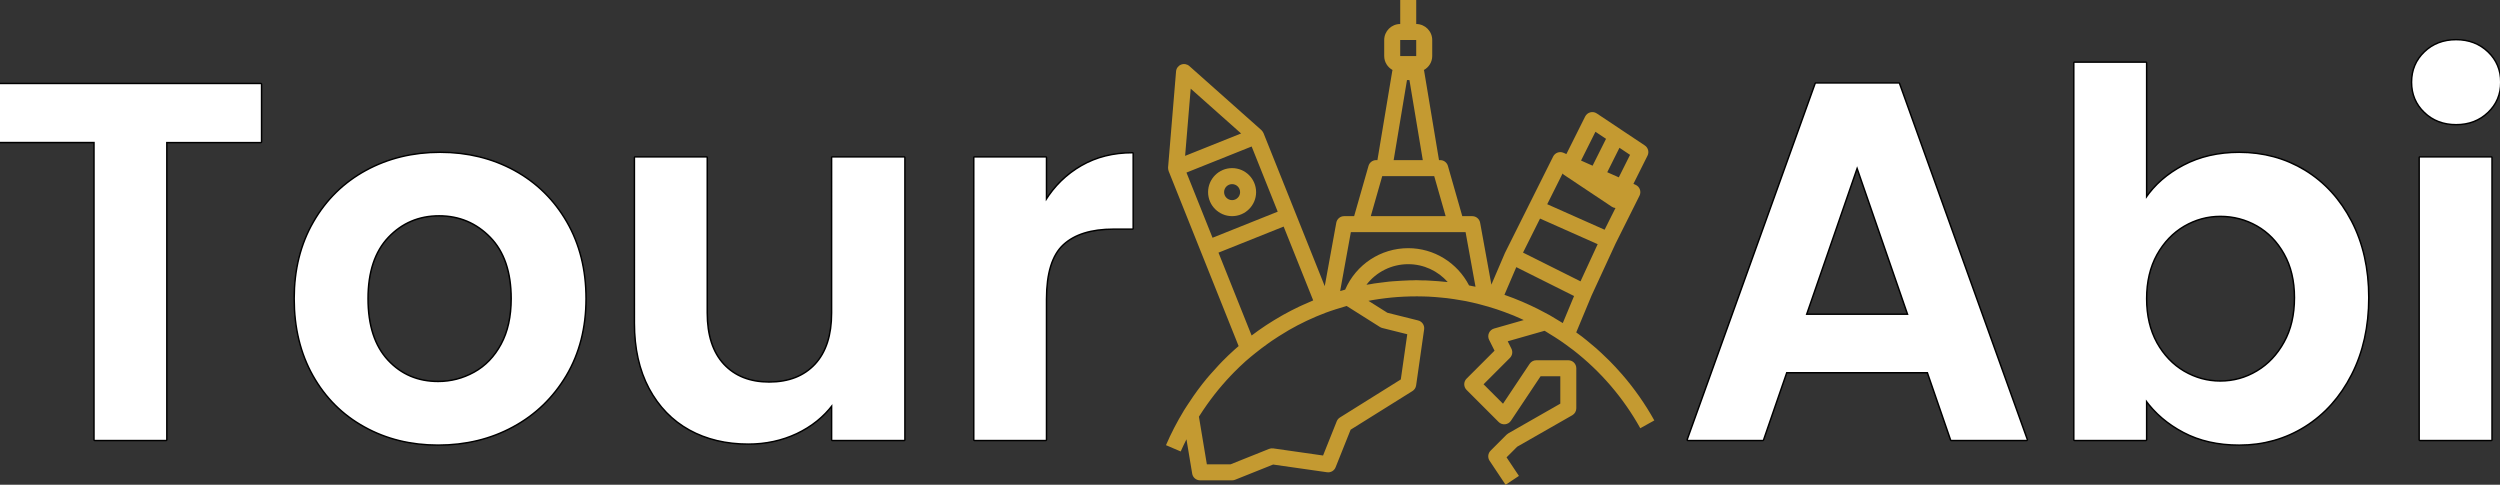 <?xml version="1.0" encoding="utf-8"?>
<!-- Generator: Adobe Illustrator 16.0.2, SVG Export Plug-In . SVG Version: 6.00 Build 0)  -->
<!DOCTYPE svg PUBLIC "-//W3C//DTD SVG 1.1//EN" "http://www.w3.org/Graphics/SVG/1.1/DTD/svg11.dtd">
<svg version="1.1" id="Layer_1" xmlns="http://www.w3.org/2000/svg" xmlns:xlink="http://www.w3.org/1999/xlink" x="0px" y="0px"
	 width="336.6px" height="65.269px" viewBox="0 0 336.6 65.269" enable-background="new 0 0 336.6 65.269" xml:space="preserve">
<rect x="0" y="0" width="336.6" height="65.269" fill="#333333" stroke="none"/>
<g transform="translate(0,0)">
	<g transform="translate(0, 3.611)">
		<g transform="scale(1)">
			<g>
				<path fill="#FFFFFF" d="M58.985,56.319c-3.664,0-7.004-0.825-9.928-2.453c-2.934-1.617-5.268-3.945-6.935-6.919
					c-1.668-2.973-2.513-6.454-2.513-10.35c0-3.885,0.87-7.362,2.588-10.335c1.707-2.974,4.086-5.307,7.071-6.935
					c2.972-1.617,6.332-2.437,9.987-2.437s7.015,0.819,9.985,2.437c2.975,1.627,5.354,3.96,7.072,6.935
					c1.718,2.973,2.588,6.45,2.588,10.335c0,3.896-0.891,7.379-2.649,10.352c-1.768,2.973-4.182,5.301-7.176,6.918
					C66.085,55.494,62.689,56.319,58.985,56.319z M59.12,25.448c-2.699,0-4.995,0.973-6.824,2.892
					c-1.82,1.918-2.743,4.696-2.743,8.258c0,3.57,0.903,6.354,2.684,8.274c1.769,1.907,4.039,2.875,6.749,2.875
					c1.711,0,3.342-0.422,4.847-1.253c1.511-0.83,2.733-2.099,3.634-3.771c0.901-1.662,1.358-3.724,1.358-6.126
					c0-3.561-0.948-6.339-2.817-8.258C64.138,26.422,61.821,25.448,59.12,25.448z M100.759,56.184c-2.984,0-5.655-0.638-7.938-1.895
					c-2.295-1.269-4.123-3.151-5.432-5.598c-1.308-2.451-1.97-5.411-1.97-8.796V17.609c0-0.056,0.044-0.1,0.1-0.1h9.607
					c0.056,0,0.1,0.044,0.1,0.1v20.917c0,2.972,0.752,5.289,2.233,6.889c1.489,1.598,3.542,2.408,6.101,2.408
					c2.608,0,4.687-0.811,6.176-2.408c1.481-1.599,2.232-3.917,2.232-6.889V17.609c0-0.056,0.044-0.1,0.1-0.1h9.668
					c0.056,0,0.1,0.044,0.1,0.1v37.993c0,0.056-0.044,0.1-0.1,0.1h-9.668c-0.056,0-0.1-0.044-0.1-0.1v-4.51
					c-1.216,1.542-2.793,2.78-4.691,3.682C105.284,55.71,103.092,56.184,100.759,56.184z M131.208,55.701
					c-0.056,0-0.1-0.044-0.1-0.1V17.609c0-0.056,0.044-0.1,0.1-0.1h9.592c0.056,0,0.1,0.044,0.1,0.1v5.542
					c1.215-1.875,2.794-3.378,4.7-4.47c1.994-1.147,4.306-1.729,6.87-1.729c0.056,0,0.1,0.044,0.1,0.1v10.089
					c0,0.056-0.044,0.1-0.1,0.1h-2.545c-2.971,0-5.243,0.706-6.754,2.097c-1.507,1.39-2.271,3.857-2.271,7.336v18.929
					c0,0.056-0.044,0.1-0.1,0.1H131.208z M12.755,55.701c-0.056,0-0.1-0.044-0.1-0.1V15.585H0c-0.056,0-0.1-0.044-0.1-0.1V7.73
					c0-0.056,0.044-0.1,0.1-0.1h35.117c0.056,0,0.1,0.044,0.1,0.1v7.756c0,0.056-0.044,0.1-0.1,0.1H22.462v40.017
					c0,0.056-0.044,0.1-0.1,0.1H12.755z"/>
				<path d="M35.117,7.73v7.756H22.362v40.116h-9.607V15.485H0V7.73H35.117 M59.257,16.991c3.654,0,6.967,0.808,9.938,2.425
					c2.973,1.626,5.316,3.925,7.033,6.896s2.575,6.4,2.575,10.285c0,3.896-0.878,7.329-2.636,10.301
					c-1.767,2.971-4.146,5.265-7.138,6.881c-2.991,1.627-6.34,2.44-10.044,2.44c-3.664,0-6.957-0.813-9.879-2.44
					c-2.932-1.616-5.23-3.91-6.896-6.881c-1.667-2.972-2.5-6.405-2.5-10.301c0-3.885,0.858-7.313,2.575-10.285
					c1.706-2.972,4.051-5.271,7.032-6.896C52.289,17.799,55.603,16.991,59.257,16.991 M58.985,47.847
					c1.736,0,3.368-0.422,4.895-1.265c1.535-0.844,2.76-2.113,3.674-3.811c0.914-1.687,1.37-3.744,1.37-6.174
					c0-3.604-0.948-6.38-2.846-8.327c-1.897-1.948-4.217-2.922-6.958-2.922c-2.74,0-5.039,0.974-6.896,2.922
					c-1.848,1.947-2.771,4.723-2.771,8.327c0,3.614,0.903,6.395,2.71,8.343C53.96,46.878,56.234,47.847,58.985,47.847
					 M152.47,17.052v10.089h-2.545c-3.012,0-5.285,0.708-6.821,2.123c-1.536,1.416-2.304,3.886-2.304,7.409v18.929h-9.592V17.609
					h9.592v5.888c1.234-2.008,2.852-3.584,4.85-4.729C147.637,17.624,149.91,17.052,152.47,17.052 M121.735,17.609v37.993h-9.668
					v-4.804c-1.234,1.646-2.846,2.941-4.834,3.886c-1.987,0.934-4.146,1.4-6.475,1.4c-2.982,0-5.612-0.628-7.891-1.883
					c-2.289-1.265-4.086-3.117-5.392-5.557c-1.306-2.449-1.958-5.365-1.958-8.749V17.609h9.607v20.917
					c0,3.012,0.754,5.331,2.26,6.957c1.516,1.626,3.573,2.439,6.174,2.439c2.65,0,4.733-0.813,6.249-2.439
					c1.506-1.626,2.259-3.945,2.259-6.957V17.609H121.735 M35.117,7.529H0c-0.11,0-0.2,0.09-0.2,0.2v7.756c0,0.11,0.09,0.2,0.2,0.2
					h12.555v39.916c0,0.11,0.09,0.2,0.2,0.2h9.607c0.11,0,0.2-0.09,0.2-0.2V15.686h12.555c0.11,0,0.2-0.09,0.2-0.2V7.73
					C35.317,7.619,35.228,7.529,35.117,7.529L35.117,7.529z M59.257,16.791c-3.673,0-7.049,0.824-10.035,2.449
					c-3.001,1.637-5.394,3.982-7.11,6.973c-1.726,2.988-2.602,6.482-2.602,10.385c0,3.912,0.85,7.411,2.525,10.398
					c1.678,2.99,4.024,5.332,6.975,6.958c2.938,1.636,6.294,2.466,9.976,2.466c3.721,0,7.133-0.829,10.14-2.465
					c3.01-1.626,5.437-3.966,7.214-6.954c1.768-2.988,2.664-6.488,2.664-10.403c0-3.902-0.876-7.396-2.603-10.385
					c-1.728-2.991-4.12-5.337-7.11-6.973C66.305,17.615,62.929,16.791,59.257,16.791L59.257,16.791z M58.985,47.647
					c-2.681,0-4.927-0.956-6.676-2.842c-1.763-1.901-2.656-4.662-2.656-8.207c0-3.535,0.913-6.29,2.716-8.189
					c1.809-1.897,4.08-2.859,6.751-2.859c2.673,0,4.966,0.963,6.814,2.861c1.851,1.899,2.789,4.654,2.789,8.188
					c0,2.386-0.453,4.431-1.346,6.078c-0.891,1.654-2.101,2.91-3.595,3.73C62.293,47.23,60.679,47.647,58.985,47.647L58.985,47.647z
					 M152.47,16.852c-2.582,0-4.911,0.586-6.92,1.742c-1.825,1.046-3.353,2.465-4.55,4.225v-5.21c0-0.11-0.09-0.2-0.2-0.2h-9.592
					c-0.11,0-0.2,0.09-0.2,0.2v37.993c0,0.11,0.09,0.2,0.2,0.2h9.592c0.11,0,0.2-0.09,0.2-0.2V36.673
					c0-3.449,0.753-5.893,2.239-7.262c1.491-1.374,3.74-2.07,6.686-2.07h2.545c0.11,0,0.2-0.09,0.2-0.2V17.052
					C152.67,16.942,152.58,16.852,152.47,16.852L152.47,16.852z M121.735,17.408h-9.668c-0.11,0-0.2,0.09-0.2,0.2v20.917
					c0,2.946-0.742,5.241-2.205,6.821c-1.47,1.576-3.522,2.375-6.103,2.375c-2.53,0-4.558-0.799-6.027-2.376
					c-1.464-1.58-2.206-3.875-2.206-6.82V17.609c0-0.11-0.09-0.2-0.2-0.2h-9.607c-0.11,0-0.2,0.09-0.2,0.2v22.287
					c0,3.401,0.667,6.377,1.981,8.843c1.319,2.464,3.16,4.36,5.472,5.638c2.298,1.267,4.985,1.908,7.987,1.908
					c2.348,0,4.555-0.478,6.56-1.42c1.822-0.865,3.35-2.037,4.549-3.489v4.227c0,0.11,0.09,0.2,0.2,0.2h9.668
					c0.11,0,0.2-0.09,0.2-0.2V17.609C121.936,17.498,121.846,17.408,121.735,17.408L121.735,17.408z"/>
			</g>
		</g>
	</g>
	<g transform="translate(104.25, 0)">
		<g>
			<g>
				<g>
					<rect x="52.737" fill="#C49A31" fill-opacity="0" width="65.753" height="65.269"/>
					<path fill="#C49A31" d="M61.976,47.069c-0.565,0.506-1.113,1.031-1.646,1.573c-0.154,0.157-0.305,0.32-0.458,0.48
						c-0.39,0.412-0.771,0.833-1.145,1.265c-0.161,0.188-0.327,0.371-0.486,0.561c-0.438,0.529-0.862,1.074-1.272,1.631
						c-0.187,0.252-0.367,0.511-0.548,0.769c-0.289,0.411-0.567,0.832-0.842,1.258c-0.145,0.225-0.294,0.446-0.435,0.676
						c-0.006,0.013-0.014,0.023-0.021,0.036c-0.003,0.005-0.003,0.011-0.006,0.016c-0.889,1.464-1.689,2.996-2.379,4.603
						l1.982,0.849c0.238-0.558,0.51-1.097,0.775-1.638l0.771,4.625c0.085,0.519,0.534,0.899,1.062,0.899h4.312
						c0.138,0,0.272-0.025,0.401-0.076l5.121-2.049l7.259,1.037c0.495,0.073,0.97-0.205,1.153-0.666l2.024-5.063l8.324-5.202
						c0.27-0.168,0.45-0.447,0.495-0.763l1.078-7.545c0.079-0.546-0.27-1.063-0.805-1.198l-4.145-1.036l-2.545-1.605
						c0.177-0.033,0.354-0.069,0.531-0.1c0.569-0.098,1.14-0.18,1.713-0.25c0.277-0.033,0.555-0.065,0.834-0.093
						c0.566-0.055,1.135-0.094,1.702-0.12c0.294-0.015,0.59-0.026,0.886-0.032c0.589-0.014,1.178-0.011,1.768,0.005
						c0.217,0.007,0.436,0.012,0.652,0.022c0.016,0.001,0.031,0.001,0.047,0.003c0.602,0.028,1.203,0.079,1.803,0.14
						c0.232,0.023,0.464,0.042,0.694,0.071c0.597,0.072,1.188,0.169,1.782,0.272c0.233,0.041,0.471,0.073,0.703,0.12
						c0.615,0.12,1.224,0.27,1.832,0.423c0.781,0.2,1.553,0.424,2.314,0.676c0.334,0.111,0.666,0.228,0.997,0.349
						c0.438,0.16,0.876,0.325,1.308,0.503c0.332,0.138,0.658,0.285,0.985,0.433c0.12,0.054,0.237,0.111,0.357,0.166l-3.997,1.143
						c-0.309,0.088-0.563,0.31-0.691,0.603s-0.121,0.629,0.022,0.916l0.731,1.46l-3.762,3.762c-0.422,0.422-0.422,1.104,0,1.524
						l4.311,4.312c0.229,0.229,0.543,0.346,0.869,0.311c0.321-0.031,0.611-0.206,0.79-0.475l3.99-5.987h2.657v3.686l-7.002,4.001
						c-0.083,0.047-0.16,0.105-0.228,0.173l-2.155,2.156c-0.363,0.363-0.421,0.933-0.135,1.36l2.155,3.233l1.794-1.195l-1.666-2.499
						l1.43-1.429l7.42-4.24c0.335-0.19,0.542-0.548,0.542-0.935v-5.39c0-0.595-0.483-1.077-1.077-1.077h-4.313
						c-0.359,0-0.695,0.18-0.896,0.479l-3.582,5.373l-2.619-2.619l3.549-3.55c0.328-0.327,0.41-0.828,0.203-1.243l-0.498-0.994
						l4.955-1.415c0.043,0.024,0.087,0.045,0.129,0.07c0.164,0.097,0.32,0.204,0.484,0.304c0.524,0.318,1.046,0.644,1.555,0.99
						c0.465,0.318,0.918,0.65,1.365,0.988c0.119,0.091,0.243,0.173,0.361,0.265c3.662,2.849,6.725,6.412,8.996,10.497l0.004-0.003
						c0.002,0.003,0.002,0.004,0.004,0.006l1.884-1.047c-1.244-2.239-2.708-4.313-4.347-6.206c-0.031-0.034-0.064-0.066-0.094-0.103
						c-0.514-0.587-1.041-1.158-1.588-1.709c-0.117-0.118-0.24-0.227-0.357-0.343c-0.47-0.459-0.943-0.913-1.434-1.346
						c-0.188-0.163-0.383-0.317-0.572-0.479c-0.436-0.368-0.871-0.735-1.323-1.082c-0.245-0.188-0.501-0.365-0.751-0.549
						c-0.017-0.012-0.031-0.022-0.048-0.034l2.071-4.974l3.223-6.981l3.226-6.45c0.132-0.263,0.149-0.569,0.051-0.847
						c-0.099-0.276-0.309-0.501-0.577-0.62l-0.292-0.13l1.896-3.793c0.244-0.485,0.087-1.077-0.365-1.378l-3.234-2.156l-3.233-2.155
						c-0.257-0.173-0.577-0.226-0.875-0.145c-0.299,0.078-0.549,0.283-0.688,0.56l-2.527,5.056l-0.381-0.169
						c-0.529-0.235-1.145-0.013-1.402,0.502l-3.234,6.468l-3.232,6.467c-0.006,0.011-0.005,0.021-0.01,0.032
						c-0.004,0.01-0.014,0.017-0.017,0.024l-1.823,4.255l-1.515-8.333c-0.094-0.513-0.54-0.886-1.061-0.886h-1.343l-1.934-6.764
						c-0.131-0.463-0.555-0.781-1.035-0.781h-0.165L87.492,9.523c-0.005-0.035-0.024-0.063-0.034-0.097
						c0.668-0.366,1.127-1.066,1.127-1.882V5.39c0-1.188-0.967-2.156-2.155-2.156V0h-2.155v3.233c-1.189,0-2.156,0.968-2.156,2.156
						v2.155c0,0.815,0.459,1.516,1.127,1.884c-0.01,0.033-0.029,0.061-0.035,0.096l-2.005,12.033H81.04
						c-0.48,0-0.904,0.318-1.035,0.781l-1.934,6.764h-1.342c-0.521,0-0.968,0.373-1.062,0.885l-1.553,8.541l-3.931-9.827
						l-4.313-10.778c-0.005-0.014-0.018-0.023-0.024-0.038c-0.045-0.101-0.106-0.192-0.181-0.276
						c-0.018-0.02-0.033-0.04-0.051-0.059c-0.011-0.01-0.018-0.022-0.028-0.032l-9.7-8.623c-0.305-0.271-0.736-0.346-1.117-0.195
						c-0.379,0.152-0.641,0.505-0.674,0.912L53.02,22.546c-0.001,0.014,0.002,0.028,0.002,0.042
						c-0.001,0.025,0.003,0.052,0.003,0.077c0.004,0.112,0.023,0.223,0.06,0.326c0.005,0.015,0.002,0.03,0.009,0.044l4.311,10.778
						l5.114,12.784c-0.081,0.07-0.162,0.14-0.243,0.211C62.176,46.896,62.074,46.98,61.976,47.069z M79.726,38.34
						c1.322-1.723,3.387-2.771,5.626-2.771c2.071,0,3.997,0.902,5.321,2.407c-0.105-0.012-0.21-0.015-0.314-0.025
						c-0.307-0.032-0.611-0.063-0.918-0.088c-0.378-0.031-0.758-0.056-1.137-0.074c-0.199-0.011-0.4-0.026-0.598-0.033
						c-0.212-0.007-0.423-0.005-0.635-0.008c-0.214-0.005-0.426-0.023-0.642-0.023c-0.206,0-0.409,0.02-0.614,0.023
						c-0.096,0.002-0.191-0.003-0.286,0c-0.375,0.008-0.748,0.031-1.122,0.052c-0.379,0.021-0.759,0.041-1.137,0.073
						c-0.17,0.015-0.341,0.027-0.512,0.045c-0.351,0.035-0.701,0.084-1.051,0.129c-0.313,0.04-0.627,0.074-0.938,0.122
						c-0.169,0.026-0.337,0.062-0.507,0.091C80.085,38.29,79.904,38.306,79.726,38.34z M81.856,44.16l3.368,0.842l-0.87,6.086
						l-8.197,5.123c-0.193,0.122-0.345,0.302-0.43,0.515l-1.841,4.604l-6.706-0.958c-0.189-0.027-0.379-0.005-0.554,0.065
						l-5.194,2.079h-3.191l-1.068-6.415c0.012-0.019,0.023-0.036,0.035-0.055c0.332-0.528,0.682-1.045,1.039-1.553
						c0.17-0.241,0.344-0.479,0.52-0.716c0.336-0.452,0.682-0.896,1.039-1.331c0.164-0.199,0.332-0.396,0.5-0.592
						c0.374-0.435,0.759-0.86,1.153-1.274c0.144-0.15,0.286-0.303,0.433-0.45c0.5-0.507,1.014-1,1.543-1.475
						c0.076-0.067,0.155-0.134,0.232-0.2c0.351-0.309,0.717-0.6,1.08-0.894c0.547-0.442,1.106-0.863,1.676-1.27
						c0.186-0.133,0.369-0.269,0.558-0.396c0.597-0.408,1.208-0.79,1.826-1.159c0.163-0.097,0.322-0.201,0.487-0.296
						c0.762-0.437,1.539-0.846,2.334-1.223c0.06-0.028,0.12-0.056,0.181-0.084c0.798-0.374,1.612-0.718,2.44-1.03
						c0.438-0.165,0.883-0.309,1.328-0.455c0.49-0.163,0.986-0.312,1.484-0.451l4.482,2.829
						C81.64,44.087,81.745,44.132,81.856,44.16z M98.306,39.696l1.598-3.729l7.778,3.889l-1.517,3.642
						c-0.232-0.148-0.471-0.28-0.705-0.423c-0.236-0.144-0.473-0.287-0.711-0.427c-0.096-0.055-0.188-0.114-0.281-0.168
						c-0.027-0.015-0.053-0.033-0.079-0.049c-0.001,0-0.003,0-0.003-0.001c-0.373-0.21-0.754-0.402-1.133-0.598
						c-0.164-0.086-0.326-0.174-0.492-0.257c-0.631-0.314-1.27-0.61-1.916-0.888c-0.055-0.024-0.107-0.05-0.162-0.072
						C99.9,40.284,99.11,39.973,98.306,39.696z M113.706,23.878l-1.556-0.69l1.644-3.289l1.426,0.951L113.706,23.878z
						 M110.561,17.742l1.426,0.95l-1.809,3.617l-1.556-0.69L110.561,17.742z M106.135,23.36c0.056,0.06,0.105,0.124,0.177,0.172
						l3.233,2.155l3.233,2.156c0.145,0.097,0.311,0.144,0.48,0.163l-1.463,2.926l-2.576-1.145l-5.152-2.291L106.135,23.36z
						 M103.101,29.428l1.293,0.574l6.467,2.875l-2.309,5.003l-7.742-3.87L103.101,29.428z M84.274,5.39h2.155l0.001,2.155h-2.156
						V5.39z M85.187,10.779h0.33l1.797,10.778h-3.922L85.187,10.779z M81.853,23.713h0.266h6.467h0.266l1.54,5.39H80.313
						L81.853,23.713z M77.628,31.258h1.256h12.936h1.256l1.336,7.347c-0.11-0.024-0.223-0.04-0.332-0.063
						c-0.178-0.038-0.355-0.076-0.535-0.112c-1.581-3.058-4.722-5.016-8.192-5.016c-3.696,0-7.024,2.19-8.49,5.582
						c-0.151,0.041-0.298,0.089-0.448,0.131c-0.076,0.021-0.15,0.037-0.227,0.059L77.628,31.258z M72.397,40.519
						c-0.43,0.177-0.854,0.363-1.273,0.557c-0.144,0.065-0.288,0.129-0.432,0.197c-0.72,0.342-1.428,0.705-2.122,1.091
						c-0.075,0.042-0.147,0.086-0.223,0.128c-0.018,0.01-0.034,0.021-0.054,0.03c-0.028,0.017-0.057,0.033-0.084,0.05
						c-0.615,0.352-1.22,0.721-1.813,1.106c-0.074,0.049-0.15,0.096-0.225,0.145c-0.649,0.431-1.284,0.879-1.904,1.35l-4.462-11.158
						l8.776-3.51l3.978,9.941C72.505,40.468,72.452,40.496,72.397,40.519z M55.495,23.235l8.777-3.511l3.51,8.776l-8.776,3.512
						L55.495,23.235z M56.067,11.938l6.786,6.032l-7.54,3.016L56.067,11.938z"/>
					<path fill="#C49A31" d="M61.639,22.635c-1.782,0-3.233,1.451-3.233,3.234c0,1.782,1.451,3.233,3.233,3.233
						c1.783,0,3.233-1.451,3.233-3.233C64.872,24.086,63.422,22.635,61.639,22.635z M61.639,26.946
						c-0.594,0-1.077-0.483-1.077-1.077c0-0.595,0.483-1.078,1.077-1.078c0.595,0,1.078,0.483,1.078,1.078
						C62.717,26.463,62.233,26.946,61.639,26.946z"/>
				</g>
			</g>
		</g>
	</g>
	<g transform="translate(150.913, 3.611)">
		<g transform="scale(1)">
			<g>
				<path fill="#FFFFFF" d="M150.569,56.319c-2.843,0-5.366-0.571-7.501-1.697c-2.025-1.067-3.692-2.458-4.958-4.137v5.116
					c0,0.056-0.044,0.1-0.1,0.1h-9.608c-0.056,0-0.1-0.044-0.1-0.1V4.854c0-0.056,0.044-0.1,0.1-0.1h9.608
					c0.056,0,0.1,0.044,0.1,0.1v17.991c1.224-1.724,2.891-3.144,4.959-4.226c2.183-1.146,4.706-1.728,7.5-1.728
					c3.246,0,6.228,0.811,8.861,2.408c2.635,1.609,4.745,3.918,6.271,6.861c1.536,2.952,2.315,6.418,2.315,10.301
					s-0.778,7.374-2.315,10.377c-1.526,2.993-3.637,5.348-6.271,6.996C156.797,55.484,153.815,56.319,150.569,56.319z
					 M148.024,25.524c-1.71,0-3.345,0.447-4.859,1.328c-1.503,0.88-2.736,2.17-3.667,3.832c-0.92,1.673-1.388,3.663-1.388,5.914
					c0,2.261,0.468,4.256,1.389,5.931c0.93,1.661,2.163,2.951,3.667,3.832c1.513,0.88,3.147,1.326,4.858,1.326
					c1.762,0,3.417-0.457,4.918-1.356c1.513-0.898,2.747-2.203,3.669-3.877c0.931-1.664,1.403-3.68,1.403-5.991
					c0-2.251-0.472-4.23-1.402-5.884c-0.921-1.643-2.155-2.912-3.668-3.772C151.441,25.955,149.786,25.524,148.024,25.524z
					 M174.904,55.701c-0.056,0-0.1-0.044-0.1-0.1V17.609c0-0.056,0.044-0.1,0.1-0.1h9.607c0.056,0,0.1,0.044,0.1,0.1v37.993
					c0,0.056-0.044,0.1-0.1,0.1H174.904z M111.808,55.701c-0.043,0-0.081-0.026-0.095-0.067l-3.125-9.058H89.653l-3.125,9.058
					c-0.014,0.041-0.052,0.067-0.095,0.067H76.344c-0.032,0-0.063-0.016-0.082-0.042s-0.023-0.061-0.012-0.092L93.478,7.62
					c0.014-0.039,0.052-0.065,0.094-0.065h11.174c0.042,0,0.08,0.026,0.094,0.065l17.212,47.947
					c0.012,0.031,0.007,0.065-0.012,0.092s-0.05,0.042-0.082,0.042H111.808z M105.915,38.696l-6.786-19.623l-6.787,19.623H105.915z
					 M179.783,13.176c-1.715,0-3.157-0.551-4.285-1.639c-1.14-1.089-1.717-2.461-1.717-4.078c0-1.627,0.577-3.004,1.717-4.093
					c1.128-1.088,2.57-1.639,4.285-1.639c1.706,0,3.147,0.551,4.286,1.639c1.14,1.088,1.717,2.465,1.717,4.093
					c0,1.618-0.577,2.99-1.717,4.078C182.93,12.625,181.489,13.176,179.783,13.176z"/>
				<path d="M179.783,1.827c1.688,0,3.093,0.537,4.217,1.611c1.125,1.074,1.687,2.414,1.687,4.021c0,1.596-0.562,2.932-1.687,4.006
					c-1.124,1.074-2.529,1.611-4.217,1.611c-1.696,0-3.102-0.537-4.216-1.611c-1.124-1.074-1.687-2.41-1.687-4.006
					c0-1.606,0.563-2.946,1.687-4.021C176.681,2.364,178.087,1.827,179.783,1.827 M138.01,4.854v18.312
					c1.234-1.837,2.937-3.323,5.104-4.457c2.179-1.145,4.664-1.717,7.454-1.717c3.243,0,6.179,0.798,8.81,2.395
					c2.631,1.606,4.709,3.88,6.234,6.821c1.536,2.951,2.305,6.37,2.305,10.255c0,3.886-0.769,7.329-2.305,10.331
					c-1.525,2.991-3.604,5.311-6.234,6.957s-5.566,2.47-8.81,2.47c-2.841,0-5.325-0.563-7.454-1.687
					c-2.118-1.115-3.82-2.565-5.104-4.353v5.421h-9.608V4.854H138.01 M148.024,47.786c1.787,0,3.444-0.456,4.97-1.37
					c1.536-0.913,2.771-2.219,3.705-3.915c0.943-1.687,1.415-3.7,1.415-6.039c0-2.278-0.472-4.257-1.415-5.933
					c-0.935-1.667-2.169-2.937-3.705-3.811c-1.525-0.863-3.183-1.295-4.97-1.295c-1.736,0-3.373,0.447-4.909,1.341
					c-1.525,0.894-2.761,2.184-3.704,3.87c-0.934,1.696-1.4,3.684-1.4,5.963c0,2.289,0.467,4.281,1.4,5.979
					c0.943,1.687,2.179,2.977,3.704,3.87C144.651,47.34,146.288,47.786,148.024,47.786 M104.746,7.654l17.212,47.947h-10.149
					l-3.148-9.125H89.582l-3.148,9.125H76.344L93.572,7.654H104.746 M92.201,38.796h13.854l-6.927-20.028L92.201,38.796
					 M184.511,17.609v37.993h-9.607V17.609H184.511 M179.783,1.627c-1.742,0-3.207,0.562-4.354,1.668
					c-1.159,1.107-1.748,2.509-1.748,4.164c0,1.646,0.589,3.042,1.749,4.15c1.146,1.105,2.611,1.667,4.354,1.667
					c1.732,0,3.197-0.561,4.355-1.667c1.159-1.107,1.748-2.504,1.748-4.15c0-1.656-0.589-3.058-1.749-4.165
					C182.98,2.188,181.515,1.627,179.783,1.627L179.783,1.627z M138.01,4.653h-9.608c-0.11,0-0.2,0.09-0.2,0.2v50.748
					c0,0.11,0.09,0.2,0.2,0.2h9.608c0.11,0,0.2-0.09,0.2-0.2v-4.823c1.251,1.587,2.867,2.908,4.812,3.932
					c2.148,1.135,4.688,1.71,7.547,1.71c3.265,0,6.265-0.842,8.916-2.5c2.649-1.658,4.771-4.025,6.306-7.036
					c1.544-3.017,2.327-6.523,2.327-10.422c0-3.899-0.783-7.381-2.327-10.348c-1.535-2.959-3.657-5.281-6.308-6.899
					c-2.65-1.608-5.649-2.424-8.914-2.424c-2.811,0-5.35,0.586-7.547,1.74c-1.981,1.036-3.598,2.382-4.812,4.006V4.854
					C138.211,4.743,138.121,4.653,138.01,4.653L138.01,4.653z M148.024,47.586c-1.693,0-3.312-0.441-4.809-1.313
					c-1.487-0.871-2.709-2.148-3.63-3.795c-0.912-1.658-1.375-3.637-1.375-5.881c0-2.234,0.463-4.208,1.375-5.866
					c0.921-1.646,2.143-2.923,3.631-3.794c1.498-0.872,3.115-1.313,4.808-1.313c1.744,0,3.384,0.427,4.871,1.269
					c1.496,0.852,2.718,2.108,3.629,3.734c0.923,1.638,1.39,3.602,1.39,5.835c0,2.294-0.467,4.293-1.39,5.941
					c-0.914,1.659-2.136,2.951-3.633,3.841C151.405,47.135,149.768,47.586,148.024,47.586L148.024,47.586z M104.746,7.454H93.572
					c-0.084,0-0.16,0.053-0.188,0.133L76.156,55.534c-0.021,0.062-0.013,0.129,0.025,0.183c0.037,0.053,0.098,0.085,0.163,0.085
					h10.089c0.085,0,0.161-0.055,0.189-0.135l3.102-8.99h18.793l3.102,8.99c0.028,0.08,0.104,0.135,0.189,0.135h10.149
					c0.065,0,0.126-0.032,0.163-0.085c0.038-0.054,0.047-0.121,0.025-0.183L104.934,7.587C104.906,7.507,104.83,7.454,104.746,7.454
					L104.746,7.454z M92.482,38.596l6.646-19.216l6.646,19.216H92.482L92.482,38.596z M184.511,17.408h-9.607
					c-0.11,0-0.2,0.09-0.2,0.2v37.993c0,0.11,0.09,0.2,0.2,0.2h9.607c0.11,0,0.2-0.09,0.2-0.2V17.609
					C184.712,17.498,184.622,17.408,184.511,17.408L184.511,17.408z"/>
			</g>
		</g>
	</g>
</g>
</svg>
